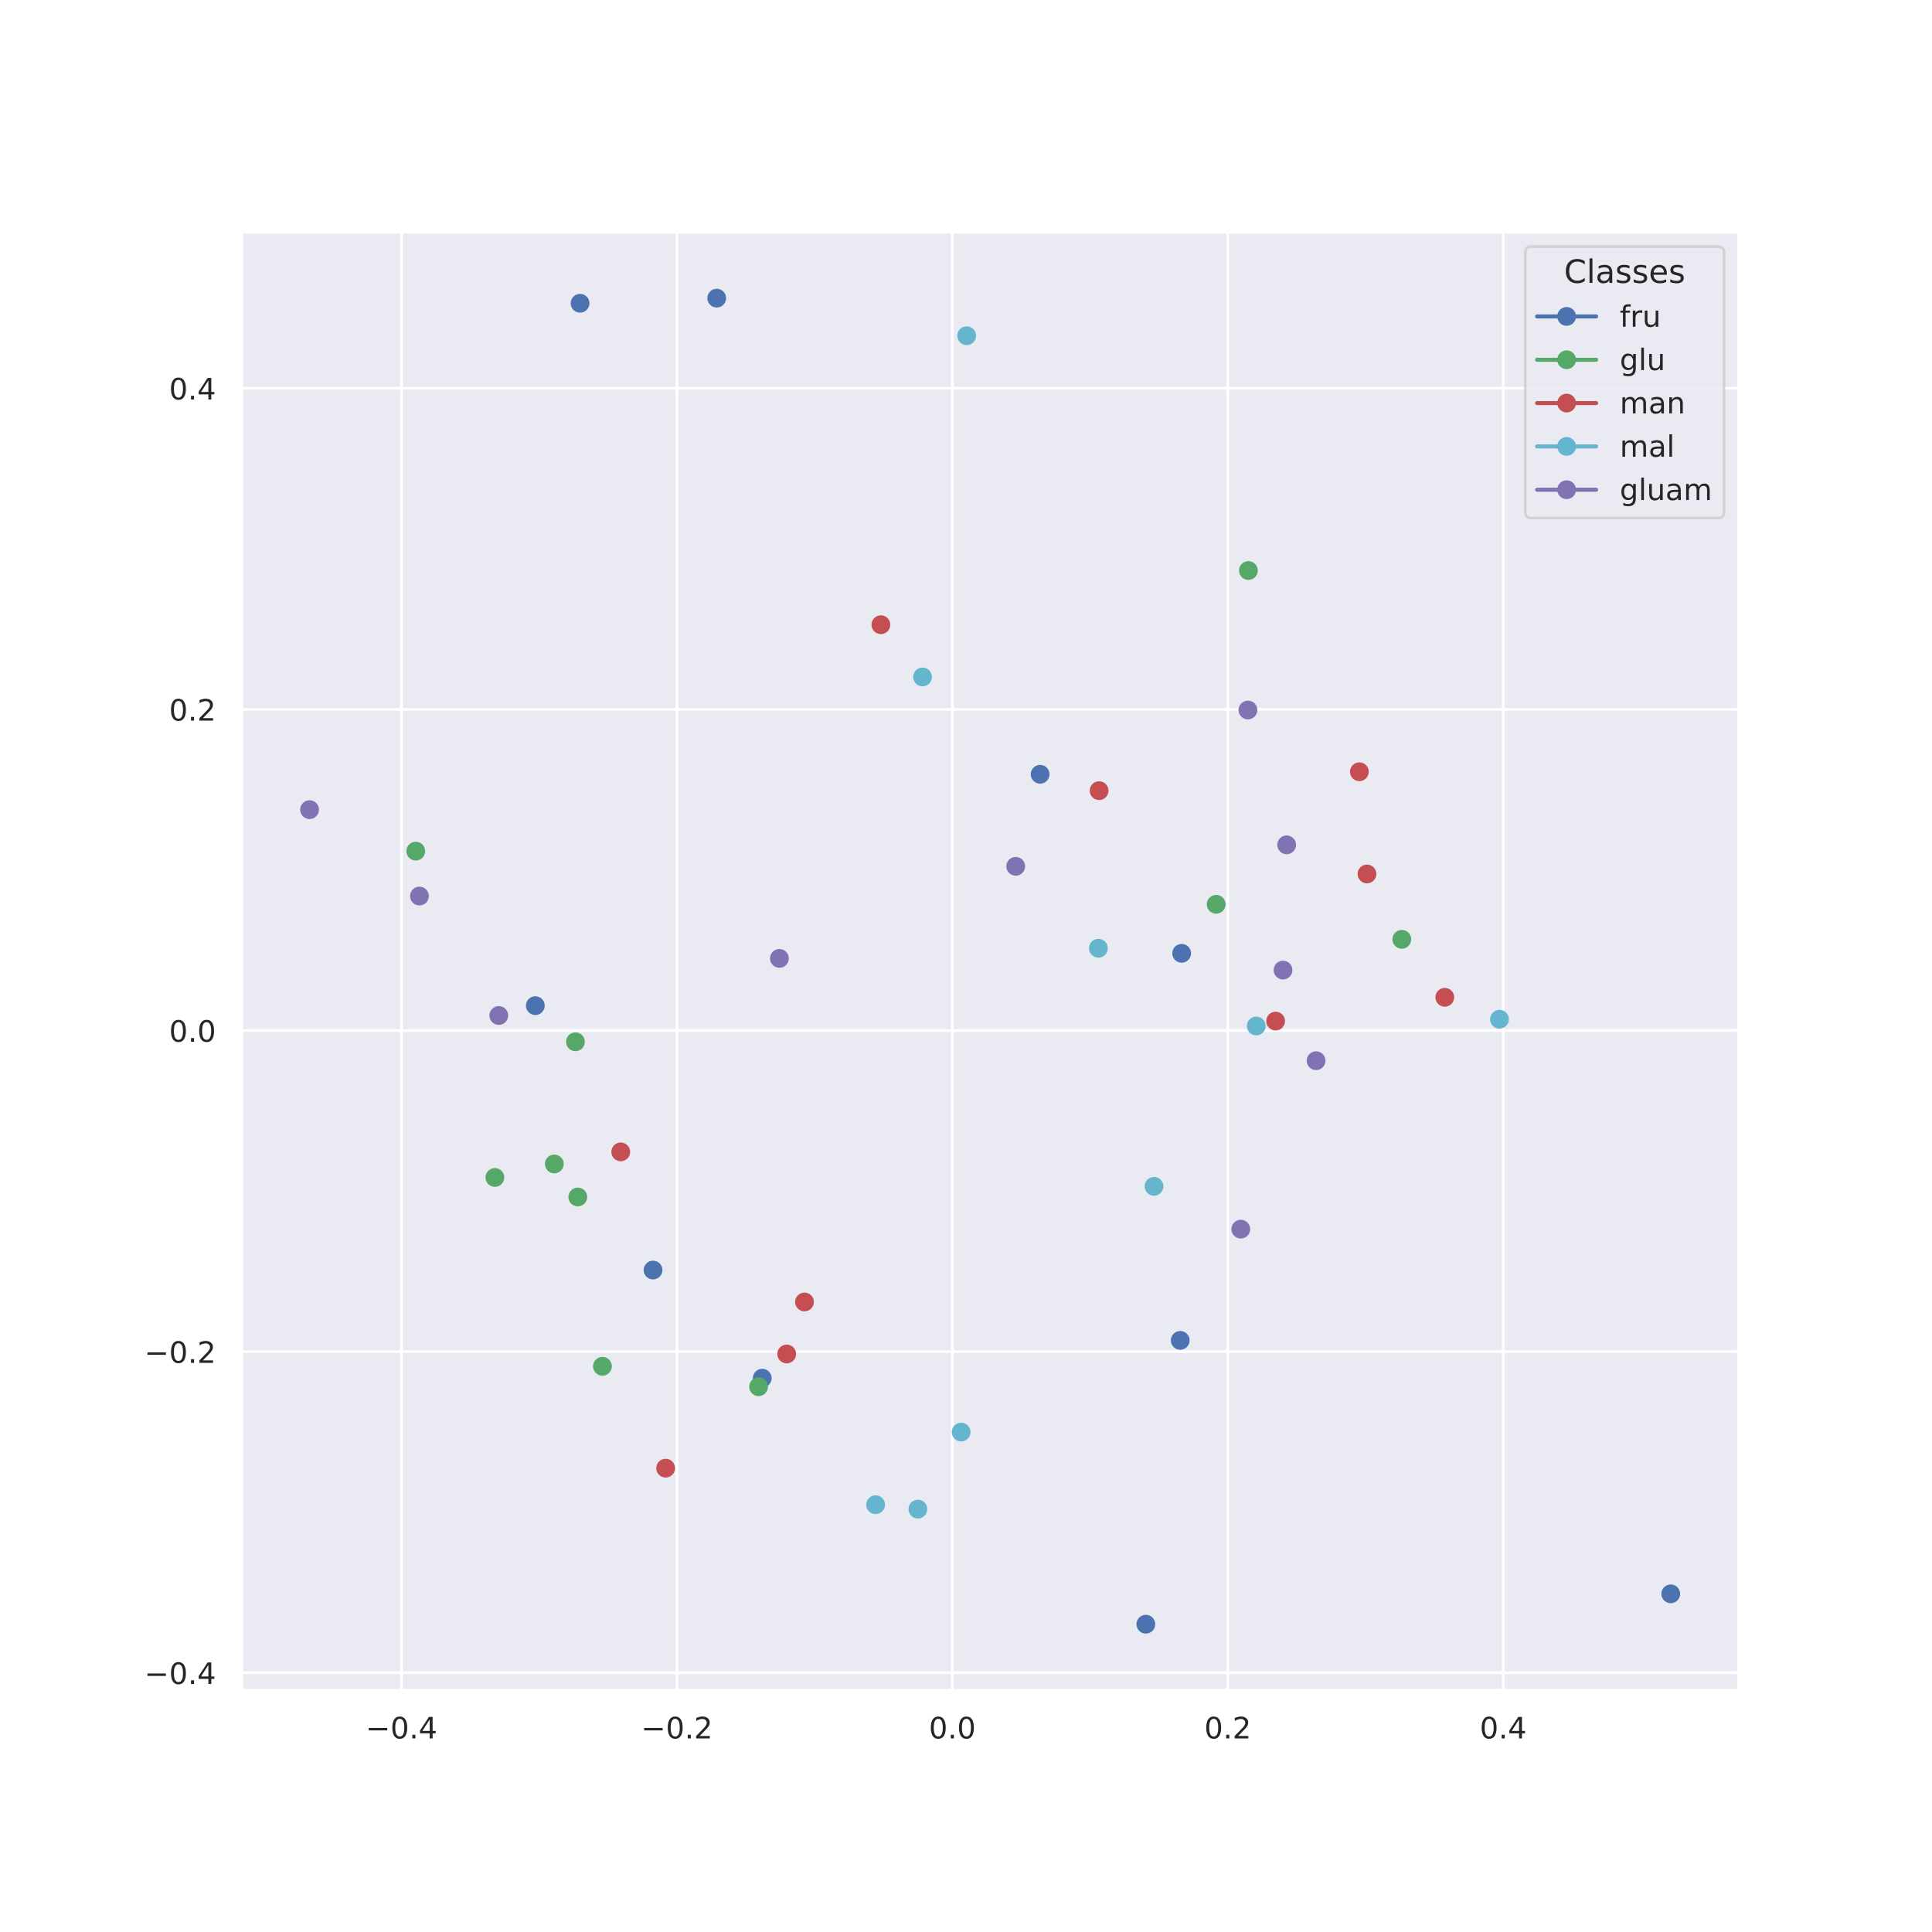 <?xml version="1.0" encoding="utf-8" standalone="no"?>
<!DOCTYPE svg PUBLIC "-//W3C//DTD SVG 1.1//EN"
  "http://www.w3.org/Graphics/SVG/1.1/DTD/svg11.dtd">
<!-- Created with matplotlib (https://matplotlib.org/) -->
<svg height="720pt" version="1.1" viewBox="0 0 720 720" width="720pt" xmlns="http://www.w3.org/2000/svg" xmlns:xlink="http://www.w3.org/1999/xlink">
 <defs>
  <style type="text/css">
*{stroke-linecap:butt;stroke-linejoin:round;}
  </style>
 </defs>
 <g id="figure_1">
  <g id="patch_1">
   <path d="M 0 720 
L 720 720 
L 720 0 
L 0 0 
z
" style="fill:#ffffff;"/>
  </g>
  <g id="axes_1">
   <g id="patch_2">
    <path d="M 90 630 
L 648 630 
L 648 86.4 
L 90 86.4 
z
" style="fill:#eaeaf2;"/>
   </g>
   <g id="matplotlib.axis_1">
    <g id="xtick_1">
     <g id="line2d_1">
      <path clip-path="url(#p90e0df2273)" d="M 149.627 630 
L 149.627 86.4 
" style="fill:none;stroke:#ffffff;stroke-linecap:round;"/>
     </g>
     <g id="text_1">
      <!-- −0.4 -->
      <defs>
       <path d="M 10.594 35.5 
L 73.188 35.5 
L 73.188 27.203 
L 10.594 27.203 
z
" id="DejaVuSans-8722"/>
       <path d="M 31.781 66.406 
Q 24.172 66.406 20.328 58.906 
Q 16.5 51.422 16.5 36.375 
Q 16.5 21.391 20.328 13.891 
Q 24.172 6.391 31.781 6.391 
Q 39.453 6.391 43.281 13.891 
Q 47.125 21.391 47.125 36.375 
Q 47.125 51.422 43.281 58.906 
Q 39.453 66.406 31.781 66.406 
z
M 31.781 74.219 
Q 44.047 74.219 50.516 64.516 
Q 56.984 54.828 56.984 36.375 
Q 56.984 17.969 50.516 8.266 
Q 44.047 -1.422 31.781 -1.422 
Q 19.531 -1.422 13.062 8.266 
Q 6.594 17.969 6.594 36.375 
Q 6.594 54.828 13.062 64.516 
Q 19.531 74.219 31.781 74.219 
z
" id="DejaVuSans-48"/>
       <path d="M 10.688 12.406 
L 21 12.406 
L 21 0 
L 10.688 0 
z
" id="DejaVuSans-46"/>
       <path d="M 37.797 64.312 
L 12.891 25.391 
L 37.797 25.391 
z
M 35.203 72.906 
L 47.609 72.906 
L 47.609 25.391 
L 58.016 25.391 
L 58.016 17.188 
L 47.609 17.188 
L 47.609 0 
L 37.797 0 
L 37.797 17.188 
L 4.891 17.188 
L 4.891 26.703 
z
" id="DejaVuSans-52"/>
      </defs>
      <g style="fill:#262626;" transform="translate(136.271 647.858)scale(0.11 -0.11)">
       <use xlink:href="#DejaVuSans-8722"/>
       <use x="83.789" xlink:href="#DejaVuSans-48"/>
       <use x="147.412" xlink:href="#DejaVuSans-46"/>
       <use x="179.199" xlink:href="#DejaVuSans-52"/>
      </g>
     </g>
    </g>
    <g id="xtick_2">
     <g id="line2d_2">
      <path clip-path="url(#p90e0df2273)" d="M 252.271 630 
L 252.271 86.4 
" style="fill:none;stroke:#ffffff;stroke-linecap:round;"/>
     </g>
     <g id="text_2">
      <!-- −0.2 -->
      <defs>
       <path d="M 19.188 8.297 
L 53.609 8.297 
L 53.609 0 
L 7.328 0 
L 7.328 8.297 
Q 12.938 14.109 22.625 23.891 
Q 32.328 33.688 34.812 36.531 
Q 39.547 41.844 41.422 45.531 
Q 43.312 49.219 43.312 52.781 
Q 43.312 58.594 39.234 62.25 
Q 35.156 65.922 28.609 65.922 
Q 23.969 65.922 18.812 64.312 
Q 13.672 62.703 7.812 59.422 
L 7.812 69.391 
Q 13.766 71.781 18.938 73 
Q 24.125 74.219 28.422 74.219 
Q 39.75 74.219 46.484 68.547 
Q 53.219 62.891 53.219 53.422 
Q 53.219 48.922 51.531 44.891 
Q 49.859 40.875 45.406 35.406 
Q 44.188 33.984 37.641 27.219 
Q 31.109 20.453 19.188 8.297 
z
" id="DejaVuSans-50"/>
      </defs>
      <g style="fill:#262626;" transform="translate(238.915 647.858)scale(0.11 -0.11)">
       <use xlink:href="#DejaVuSans-8722"/>
       <use x="83.789" xlink:href="#DejaVuSans-48"/>
       <use x="147.412" xlink:href="#DejaVuSans-46"/>
       <use x="179.199" xlink:href="#DejaVuSans-50"/>
      </g>
     </g>
    </g>
    <g id="xtick_3">
     <g id="line2d_3">
      <path clip-path="url(#p90e0df2273)" d="M 354.915 630 
L 354.915 86.4 
" style="fill:none;stroke:#ffffff;stroke-linecap:round;"/>
     </g>
     <g id="text_3">
      <!-- 0.0 -->
      <g style="fill:#262626;" transform="translate(346.169 647.858)scale(0.11 -0.11)">
       <use xlink:href="#DejaVuSans-48"/>
       <use x="63.623" xlink:href="#DejaVuSans-46"/>
       <use x="95.41" xlink:href="#DejaVuSans-48"/>
      </g>
     </g>
    </g>
    <g id="xtick_4">
     <g id="line2d_4">
      <path clip-path="url(#p90e0df2273)" d="M 457.559 630 
L 457.559 86.4 
" style="fill:none;stroke:#ffffff;stroke-linecap:round;"/>
     </g>
     <g id="text_4">
      <!-- 0.2 -->
      <g style="fill:#262626;" transform="translate(448.813 647.858)scale(0.11 -0.11)">
       <use xlink:href="#DejaVuSans-48"/>
       <use x="63.623" xlink:href="#DejaVuSans-46"/>
       <use x="95.41" xlink:href="#DejaVuSans-50"/>
      </g>
     </g>
    </g>
    <g id="xtick_5">
     <g id="line2d_5">
      <path clip-path="url(#p90e0df2273)" d="M 560.204 630 
L 560.204 86.4 
" style="fill:none;stroke:#ffffff;stroke-linecap:round;"/>
     </g>
     <g id="text_5">
      <!-- 0.4 -->
      <g style="fill:#262626;" transform="translate(551.457 647.858)scale(0.11 -0.11)">
       <use xlink:href="#DejaVuSans-48"/>
       <use x="63.623" xlink:href="#DejaVuSans-46"/>
       <use x="95.41" xlink:href="#DejaVuSans-52"/>
      </g>
     </g>
    </g>
   </g>
   <g id="matplotlib.axis_2">
    <g id="ytick_1">
     <g id="line2d_6">
      <path clip-path="url(#p90e0df2273)" d="M 90 623.382 
L 648 623.382 
" style="fill:none;stroke:#ffffff;stroke-linecap:round;"/>
     </g>
     <g id="text_6">
      <!-- −0.4 -->
      <g style="fill:#262626;" transform="translate(53.789 627.561)scale(0.11 -0.11)">
       <use xlink:href="#DejaVuSans-8722"/>
       <use x="83.789" xlink:href="#DejaVuSans-48"/>
       <use x="147.412" xlink:href="#DejaVuSans-46"/>
       <use x="179.199" xlink:href="#DejaVuSans-52"/>
      </g>
     </g>
    </g>
    <g id="ytick_2">
     <g id="line2d_7">
      <path clip-path="url(#p90e0df2273)" d="M 90 503.71 
L 648 503.71 
" style="fill:none;stroke:#ffffff;stroke-linecap:round;"/>
     </g>
     <g id="text_7">
      <!-- −0.2 -->
      <g style="fill:#262626;" transform="translate(53.789 507.889)scale(0.11 -0.11)">
       <use xlink:href="#DejaVuSans-8722"/>
       <use x="83.789" xlink:href="#DejaVuSans-48"/>
       <use x="147.412" xlink:href="#DejaVuSans-46"/>
       <use x="179.199" xlink:href="#DejaVuSans-50"/>
      </g>
     </g>
    </g>
    <g id="ytick_3">
     <g id="line2d_8">
      <path clip-path="url(#p90e0df2273)" d="M 90 384.037 
L 648 384.037 
" style="fill:none;stroke:#ffffff;stroke-linecap:round;"/>
     </g>
     <g id="text_8">
      <!-- 0.0 -->
      <g style="fill:#262626;" transform="translate(63.007 388.216)scale(0.11 -0.11)">
       <use xlink:href="#DejaVuSans-48"/>
       <use x="63.623" xlink:href="#DejaVuSans-46"/>
       <use x="95.41" xlink:href="#DejaVuSans-48"/>
      </g>
     </g>
    </g>
    <g id="ytick_4">
     <g id="line2d_9">
      <path clip-path="url(#p90e0df2273)" d="M 90 264.365 
L 648 264.365 
" style="fill:none;stroke:#ffffff;stroke-linecap:round;"/>
     </g>
     <g id="text_9">
      <!-- 0.2 -->
      <g style="fill:#262626;" transform="translate(63.007 268.544)scale(0.11 -0.11)">
       <use xlink:href="#DejaVuSans-48"/>
       <use x="63.623" xlink:href="#DejaVuSans-46"/>
       <use x="95.41" xlink:href="#DejaVuSans-50"/>
      </g>
     </g>
    </g>
    <g id="ytick_5">
     <g id="line2d_10">
      <path clip-path="url(#p90e0df2273)" d="M 90 144.692 
L 648 144.692 
" style="fill:none;stroke:#ffffff;stroke-linecap:round;"/>
     </g>
     <g id="text_10">
      <!-- 0.4 -->
      <g style="fill:#262626;" transform="translate(63.007 148.871)scale(0.11 -0.11)">
       <use xlink:href="#DejaVuSans-48"/>
       <use x="63.623" xlink:href="#DejaVuSans-46"/>
       <use x="95.41" xlink:href="#DejaVuSans-52"/>
      </g>
     </g>
    </g>
   </g>
   <g id="PathCollection_1">
    <defs>
     <path d="M 0 3 
C 0.796 3 1.559 2.684 2.121 2.121 
C 2.684 1.559 3 0.796 3 0 
C 3 -0.796 2.684 -1.559 2.121 -2.121 
C 1.559 -2.684 0.796 -3 0 -3 
C -0.796 -3 -1.559 -2.684 -2.121 -2.121 
C -2.684 -1.559 -3 -0.796 -3 0 
C -3 0.796 -2.684 1.559 -2.121 2.121 
C -1.559 2.684 -0.796 3 0 3 
z
" id="md1d4bdf95a" style="stroke:#4c72b0;"/>
    </defs>
    <g clip-path="url(#p90e0df2273)">
     <use style="fill:#4c72b0;stroke:#4c72b0;" x="387.628" xlink:href="#md1d4bdf95a" y="288.55"/>
    </g>
   </g>
   <g id="PathCollection_2">
    <defs>
     <path d="M 0 3 
C 0.796 3 1.559 2.684 2.121 2.121 
C 2.684 1.559 3 0.796 3 0 
C 3 -0.796 2.684 -1.559 2.121 -2.121 
C 1.559 -2.684 0.796 -3 0 -3 
C -0.796 -3 -1.559 -2.684 -2.121 -2.121 
C -2.684 -1.559 -3 -0.796 -3 0 
C -3 0.796 -2.684 1.559 -2.121 2.121 
C -1.559 2.684 -0.796 3 0 3 
z
" id="mebd0ecd1f2" style="stroke:#55a868;"/>
    </defs>
    <g clip-path="url(#p90e0df2273)">
     <use style="fill:#55a868;stroke:#55a868;" x="453.23" xlink:href="#mebd0ecd1f2" y="337.004"/>
    </g>
   </g>
   <g id="PathCollection_3">
    <defs>
     <path d="M 0 3 
C 0.796 3 1.559 2.684 2.121 2.121 
C 2.684 1.559 3 0.796 3 0 
C 3 -0.796 2.684 -1.559 2.121 -2.121 
C 1.559 -2.684 0.796 -3 0 -3 
C -0.796 -3 -1.559 -2.684 -2.121 -2.121 
C -2.684 -1.559 -3 -0.796 -3 0 
C -3 0.796 -2.684 1.559 -2.121 2.121 
C -1.559 2.684 -0.796 3 0 3 
z
" id="mc5e3818622" style="stroke:#64b5cd;"/>
    </defs>
    <g clip-path="url(#p90e0df2273)">
     <use style="fill:#64b5cd;stroke:#64b5cd;" x="468.168" xlink:href="#mc5e3818622" y="382.354"/>
    </g>
   </g>
   <g id="PathCollection_4">
    <defs>
     <path d="M 0 3 
C 0.796 3 1.559 2.684 2.121 2.121 
C 2.684 1.559 3 0.796 3 0 
C 3 -0.796 2.684 -1.559 2.121 -2.121 
C 1.559 -2.684 0.796 -3 0 -3 
C -0.796 -3 -1.559 -2.684 -2.121 -2.121 
C -2.684 -1.559 -3 -0.796 -3 0 
C -3 0.796 -2.684 1.559 -2.121 2.121 
C -1.559 2.684 -0.796 3 0 3 
z
" id="me5662949df" style="stroke:#c44e52;"/>
    </defs>
    <g clip-path="url(#p90e0df2273)">
     <use style="fill:#c44e52;stroke:#c44e52;" x="409.605" xlink:href="#me5662949df" y="294.664"/>
    </g>
   </g>
   <g id="PathCollection_5">
    <g clip-path="url(#p90e0df2273)">
     <use style="fill:#c44e52;stroke:#c44e52;" x="506.596" xlink:href="#me5662949df" y="287.613"/>
    </g>
   </g>
   <g id="PathCollection_6">
    <g clip-path="url(#p90e0df2273)">
     <use style="fill:#4c72b0;stroke:#4c72b0;" x="267.103" xlink:href="#md1d4bdf95a" y="111.109"/>
    </g>
   </g>
   <g id="PathCollection_7">
    <defs>
     <path d="M 0 3 
C 0.796 3 1.559 2.684 2.121 2.121 
C 2.684 1.559 3 0.796 3 0 
C 3 -0.796 2.684 -1.559 2.121 -2.121 
C 1.559 -2.684 0.796 -3 0 -3 
C -0.796 -3 -1.559 -2.684 -2.121 -2.121 
C -2.684 -1.559 -3 -0.796 -3 0 
C -3 0.796 -2.684 1.559 -2.121 2.121 
C -1.559 2.684 -0.796 3 0 3 
z
" id="m9f363d5db4" style="stroke:#8172b3;"/>
    </defs>
    <g clip-path="url(#p90e0df2273)">
     <use style="fill:#8172b3;stroke:#8172b3;" x="290.462" xlink:href="#m9f363d5db4" y="357.166"/>
    </g>
   </g>
   <g id="PathCollection_8">
    <g clip-path="url(#p90e0df2273)">
     <use style="fill:#c44e52;stroke:#c44e52;" x="328.28" xlink:href="#me5662949df" y="232.817"/>
    </g>
   </g>
   <g id="PathCollection_9">
    <g clip-path="url(#p90e0df2273)">
     <use style="fill:#c44e52;stroke:#c44e52;" x="538.43" xlink:href="#me5662949df" y="371.667"/>
    </g>
   </g>
   <g id="PathCollection_10">
    <g clip-path="url(#p90e0df2273)">
     <use style="fill:#8172b3;stroke:#8172b3;" x="156.314" xlink:href="#m9f363d5db4" y="333.931"/>
    </g>
   </g>
   <g id="PathCollection_11">
    <g clip-path="url(#p90e0df2273)">
     <use style="fill:#4c72b0;stroke:#4c72b0;" x="427.024" xlink:href="#md1d4bdf95a" y="605.291"/>
    </g>
   </g>
   <g id="PathCollection_12">
    <g clip-path="url(#p90e0df2273)">
     <use style="fill:#8172b3;stroke:#8172b3;" x="115.364" xlink:href="#m9f363d5db4" y="301.74"/>
    </g>
   </g>
   <g id="PathCollection_13">
    <g clip-path="url(#p90e0df2273)">
     <use style="fill:#55a868;stroke:#55a868;" x="215.329" xlink:href="#mebd0ecd1f2" y="446.077"/>
    </g>
   </g>
   <g id="PathCollection_14">
    <g clip-path="url(#p90e0df2273)">
     <use style="fill:#64b5cd;stroke:#64b5cd;" x="430.072" xlink:href="#mc5e3818622" y="442.111"/>
    </g>
   </g>
   <g id="PathCollection_15">
    <g clip-path="url(#p90e0df2273)">
     <use style="fill:#4c72b0;stroke:#4c72b0;" x="439.84" xlink:href="#md1d4bdf95a" y="499.521"/>
    </g>
   </g>
   <g id="PathCollection_16">
    <g clip-path="url(#p90e0df2273)">
     <use style="fill:#64b5cd;stroke:#64b5cd;" x="358.197" xlink:href="#mc5e3818622" y="533.698"/>
    </g>
   </g>
   <g id="PathCollection_17">
    <g clip-path="url(#p90e0df2273)">
     <use style="fill:#55a868;stroke:#55a868;" x="184.428" xlink:href="#mebd0ecd1f2" y="438.806"/>
    </g>
   </g>
   <g id="PathCollection_18">
    <g clip-path="url(#p90e0df2273)">
     <use style="fill:#4c72b0;stroke:#4c72b0;" x="243.372" xlink:href="#md1d4bdf95a" y="473.308"/>
    </g>
   </g>
   <g id="PathCollection_19">
    <g clip-path="url(#p90e0df2273)">
     <use style="fill:#c44e52;stroke:#c44e52;" x="509.432" xlink:href="#me5662949df" y="325.697"/>
    </g>
   </g>
   <g id="PathCollection_20">
    <g clip-path="url(#p90e0df2273)">
     <use style="fill:#8172b3;stroke:#8172b3;" x="478.142" xlink:href="#m9f363d5db4" y="361.523"/>
    </g>
   </g>
   <g id="PathCollection_21">
    <g clip-path="url(#p90e0df2273)">
     <use style="fill:#c44e52;stroke:#c44e52;" x="299.812" xlink:href="#me5662949df" y="485.21"/>
    </g>
   </g>
   <g id="PathCollection_22">
    <g clip-path="url(#p90e0df2273)">
     <use style="fill:#8172b3;stroke:#8172b3;" x="185.885" xlink:href="#m9f363d5db4" y="378.451"/>
    </g>
   </g>
   <g id="PathCollection_23">
    <g clip-path="url(#p90e0df2273)">
     <use style="fill:#4c72b0;stroke:#4c72b0;" x="284.069" xlink:href="#md1d4bdf95a" y="513.61"/>
    </g>
   </g>
   <g id="PathCollection_24">
    <g clip-path="url(#p90e0df2273)">
     <use style="fill:#55a868;stroke:#55a868;" x="282.704" xlink:href="#mebd0ecd1f2" y="516.8"/>
    </g>
   </g>
   <g id="PathCollection_25">
    <g clip-path="url(#p90e0df2273)">
     <use style="fill:#55a868;stroke:#55a868;" x="214.453" xlink:href="#mebd0ecd1f2" y="388.247"/>
    </g>
   </g>
   <g id="PathCollection_26">
    <g clip-path="url(#p90e0df2273)">
     <use style="fill:#4c72b0;stroke:#4c72b0;" x="440.37" xlink:href="#md1d4bdf95a" y="355.273"/>
    </g>
   </g>
   <g id="PathCollection_27">
    <g clip-path="url(#p90e0df2273)">
     <use style="fill:#c44e52;stroke:#c44e52;" x="293.185" xlink:href="#me5662949df" y="504.586"/>
    </g>
   </g>
   <g id="PathCollection_28">
    <g clip-path="url(#p90e0df2273)">
     <use style="fill:#8172b3;stroke:#8172b3;" x="378.522" xlink:href="#m9f363d5db4" y="322.852"/>
    </g>
   </g>
   <g id="PathCollection_29">
    <g clip-path="url(#p90e0df2273)">
     <use style="fill:#64b5cd;stroke:#64b5cd;" x="360.254" xlink:href="#mc5e3818622" y="125.119"/>
    </g>
   </g>
   <g id="PathCollection_30">
    <g clip-path="url(#p90e0df2273)">
     <use style="fill:#4c72b0;stroke:#4c72b0;" x="216.171" xlink:href="#md1d4bdf95a" y="113.016"/>
    </g>
   </g>
   <g id="PathCollection_31">
    <g clip-path="url(#p90e0df2273)">
     <use style="fill:#55a868;stroke:#55a868;" x="465.247" xlink:href="#mebd0ecd1f2" y="212.619"/>
    </g>
   </g>
   <g id="PathCollection_32">
    <g clip-path="url(#p90e0df2273)">
     <use style="fill:#55a868;stroke:#55a868;" x="154.946" xlink:href="#mebd0ecd1f2" y="317.2"/>
    </g>
   </g>
   <g id="PathCollection_33">
    <g clip-path="url(#p90e0df2273)">
     <use style="fill:#8172b3;stroke:#8172b3;" x="490.467" xlink:href="#m9f363d5db4" y="395.286"/>
    </g>
   </g>
   <g id="PathCollection_34">
    <g clip-path="url(#p90e0df2273)">
     <use style="fill:#55a868;stroke:#55a868;" x="522.42" xlink:href="#mebd0ecd1f2" y="350.062"/>
    </g>
   </g>
   <g id="PathCollection_35">
    <g clip-path="url(#p90e0df2273)">
     <use style="fill:#8172b3;stroke:#8172b3;" x="479.504" xlink:href="#m9f363d5db4" y="314.848"/>
    </g>
   </g>
   <g id="PathCollection_36">
    <g clip-path="url(#p90e0df2273)">
     <use style="fill:#55a868;stroke:#55a868;" x="224.509" xlink:href="#mebd0ecd1f2" y="509.178"/>
    </g>
   </g>
   <g id="PathCollection_37">
    <g clip-path="url(#p90e0df2273)">
     <use style="fill:#55a868;stroke:#55a868;" x="206.581" xlink:href="#mebd0ecd1f2" y="433.774"/>
    </g>
   </g>
   <g id="PathCollection_38">
    <g clip-path="url(#p90e0df2273)">
     <use style="fill:#64b5cd;stroke:#64b5cd;" x="409.339" xlink:href="#mc5e3818622" y="353.383"/>
    </g>
   </g>
   <g id="PathCollection_39">
    <g clip-path="url(#p90e0df2273)">
     <use style="fill:#8172b3;stroke:#8172b3;" x="465.065" xlink:href="#m9f363d5db4" y="264.601"/>
    </g>
   </g>
   <g id="PathCollection_40">
    <g clip-path="url(#p90e0df2273)">
     <use style="fill:#8172b3;stroke:#8172b3;" x="462.406" xlink:href="#m9f363d5db4" y="458.064"/>
    </g>
   </g>
   <g id="PathCollection_41">
    <g clip-path="url(#p90e0df2273)">
     <use style="fill:#c44e52;stroke:#c44e52;" x="475.384" xlink:href="#me5662949df" y="380.531"/>
    </g>
   </g>
   <g id="PathCollection_42">
    <g clip-path="url(#p90e0df2273)">
     <use style="fill:#4c72b0;stroke:#4c72b0;" x="622.636" xlink:href="#md1d4bdf95a" y="593.974"/>
    </g>
   </g>
   <g id="PathCollection_43">
    <g clip-path="url(#p90e0df2273)">
     <use style="fill:#64b5cd;stroke:#64b5cd;" x="558.82" xlink:href="#mc5e3818622" y="379.843"/>
    </g>
   </g>
   <g id="PathCollection_44">
    <g clip-path="url(#p90e0df2273)">
     <use style="fill:#4c72b0;stroke:#4c72b0;" x="199.499" xlink:href="#md1d4bdf95a" y="374.779"/>
    </g>
   </g>
   <g id="PathCollection_45">
    <g clip-path="url(#p90e0df2273)">
     <use style="fill:#64b5cd;stroke:#64b5cd;" x="326.314" xlink:href="#mc5e3818622" y="560.765"/>
    </g>
   </g>
   <g id="PathCollection_46">
    <g clip-path="url(#p90e0df2273)">
     <use style="fill:#c44e52;stroke:#c44e52;" x="248.068" xlink:href="#me5662949df" y="547.144"/>
    </g>
   </g>
   <g id="PathCollection_47">
    <g clip-path="url(#p90e0df2273)">
     <use style="fill:#c44e52;stroke:#c44e52;" x="231.329" xlink:href="#me5662949df" y="429.268"/>
    </g>
   </g>
   <g id="PathCollection_48">
    <g clip-path="url(#p90e0df2273)">
     <use style="fill:#64b5cd;stroke:#64b5cd;" x="343.803" xlink:href="#mc5e3818622" y="252.279"/>
    </g>
   </g>
   <g id="PathCollection_49">
    <g clip-path="url(#p90e0df2273)">
     <use style="fill:#64b5cd;stroke:#64b5cd;" x="342.071" xlink:href="#mc5e3818622" y="562.405"/>
    </g>
   </g>
   <g id="patch_3">
    <path d="M 90 630 
L 90 86.4 
" style="fill:none;stroke:#ffffff;stroke-linecap:square;stroke-linejoin:miter;stroke-width:1.25;"/>
   </g>
   <g id="patch_4">
    <path d="M 648 630 
L 648 86.4 
" style="fill:none;stroke:#ffffff;stroke-linecap:square;stroke-linejoin:miter;stroke-width:1.25;"/>
   </g>
   <g id="patch_5">
    <path d="M 90 630 
L 648 630 
" style="fill:none;stroke:#ffffff;stroke-linecap:square;stroke-linejoin:miter;stroke-width:1.25;"/>
   </g>
   <g id="patch_6">
    <path d="M 90 86.4 
L 648 86.4 
" style="fill:none;stroke:#ffffff;stroke-linecap:square;stroke-linejoin:miter;stroke-width:1.25;"/>
   </g>
   <g id="legend_1">
    <g id="patch_7">
     <path d="M 570.634 193.043 
L 640.3 193.043 
Q 642.5 193.043 642.5 190.843 
L 642.5 94.1 
Q 642.5 91.9 640.3 91.9 
L 570.634 91.9 
Q 568.434 91.9 568.434 94.1 
L 568.434 190.843 
Q 568.434 193.043 570.634 193.043 
z
" style="fill:#eaeaf2;opacity:0.8;stroke:#cccccc;stroke-linejoin:miter;"/>
    </g>
    <g id="text_11">
     <!-- Classes -->
     <defs>
      <path d="M 64.406 67.281 
L 64.406 56.891 
Q 59.422 61.531 53.781 63.812 
Q 48.141 66.109 41.797 66.109 
Q 29.297 66.109 22.656 58.469 
Q 16.016 50.828 16.016 36.375 
Q 16.016 21.969 22.656 14.328 
Q 29.297 6.688 41.797 6.688 
Q 48.141 6.688 53.781 8.984 
Q 59.422 11.281 64.406 15.922 
L 64.406 5.609 
Q 59.234 2.094 53.438 0.328 
Q 47.656 -1.422 41.219 -1.422 
Q 24.656 -1.422 15.125 8.703 
Q 5.609 18.844 5.609 36.375 
Q 5.609 53.953 15.125 64.078 
Q 24.656 74.219 41.219 74.219 
Q 47.75 74.219 53.531 72.484 
Q 59.328 70.75 64.406 67.281 
z
" id="DejaVuSans-67"/>
      <path d="M 9.422 75.984 
L 18.406 75.984 
L 18.406 0 
L 9.422 0 
z
" id="DejaVuSans-108"/>
      <path d="M 34.281 27.484 
Q 23.391 27.484 19.188 25 
Q 14.984 22.516 14.984 16.5 
Q 14.984 11.719 18.141 8.906 
Q 21.297 6.109 26.703 6.109 
Q 34.188 6.109 38.703 11.406 
Q 43.219 16.703 43.219 25.484 
L 43.219 27.484 
z
M 52.203 31.203 
L 52.203 0 
L 43.219 0 
L 43.219 8.297 
Q 40.141 3.328 35.547 0.953 
Q 30.953 -1.422 24.312 -1.422 
Q 15.922 -1.422 10.953 3.297 
Q 6 8.016 6 15.922 
Q 6 25.141 12.172 29.828 
Q 18.359 34.516 30.609 34.516 
L 43.219 34.516 
L 43.219 35.406 
Q 43.219 41.609 39.141 45 
Q 35.062 48.391 27.688 48.391 
Q 23 48.391 18.547 47.266 
Q 14.109 46.141 10.016 43.891 
L 10.016 52.203 
Q 14.938 54.109 19.578 55.047 
Q 24.219 56 28.609 56 
Q 40.484 56 46.344 49.844 
Q 52.203 43.703 52.203 31.203 
z
" id="DejaVuSans-97"/>
      <path d="M 44.281 53.078 
L 44.281 44.578 
Q 40.484 46.531 36.375 47.5 
Q 32.281 48.484 27.875 48.484 
Q 21.188 48.484 17.844 46.438 
Q 14.5 44.391 14.5 40.281 
Q 14.5 37.156 16.891 35.375 
Q 19.281 33.594 26.516 31.984 
L 29.594 31.297 
Q 39.156 29.25 43.188 25.516 
Q 47.219 21.781 47.219 15.094 
Q 47.219 7.469 41.188 3.016 
Q 35.156 -1.422 24.609 -1.422 
Q 20.219 -1.422 15.453 -0.562 
Q 10.688 0.297 5.422 2 
L 5.422 11.281 
Q 10.406 8.688 15.234 7.391 
Q 20.062 6.109 24.812 6.109 
Q 31.156 6.109 34.562 8.281 
Q 37.984 10.453 37.984 14.406 
Q 37.984 18.062 35.516 20.016 
Q 33.062 21.969 24.703 23.781 
L 21.578 24.516 
Q 13.234 26.266 9.516 29.906 
Q 5.812 33.547 5.812 39.891 
Q 5.812 47.609 11.281 51.797 
Q 16.75 56 26.812 56 
Q 31.781 56 36.172 55.266 
Q 40.578 54.547 44.281 53.078 
z
" id="DejaVuSans-115"/>
      <path d="M 56.203 29.594 
L 56.203 25.203 
L 14.891 25.203 
Q 15.484 15.922 20.484 11.062 
Q 25.484 6.203 34.422 6.203 
Q 39.594 6.203 44.453 7.469 
Q 49.312 8.734 54.109 11.281 
L 54.109 2.781 
Q 49.266 0.734 44.188 -0.344 
Q 39.109 -1.422 33.891 -1.422 
Q 20.797 -1.422 13.156 6.188 
Q 5.516 13.812 5.516 26.812 
Q 5.516 40.234 12.766 48.109 
Q 20.016 56 32.328 56 
Q 43.359 56 49.781 48.891 
Q 56.203 41.797 56.203 29.594 
z
M 47.219 32.234 
Q 47.125 39.594 43.094 43.984 
Q 39.062 48.391 32.422 48.391 
Q 24.906 48.391 20.391 44.141 
Q 15.875 39.891 15.188 32.172 
z
" id="DejaVuSans-101"/>
     </defs>
     <g style="fill:#262626;" transform="translate(582.865 105.418)scale(0.12 -0.12)">
      <use xlink:href="#DejaVuSans-67"/>
      <use x="69.824" xlink:href="#DejaVuSans-108"/>
      <use x="97.607" xlink:href="#DejaVuSans-97"/>
      <use x="158.887" xlink:href="#DejaVuSans-115"/>
      <use x="210.986" xlink:href="#DejaVuSans-115"/>
      <use x="263.086" xlink:href="#DejaVuSans-101"/>
      <use x="324.609" xlink:href="#DejaVuSans-115"/>
     </g>
    </g>
    <g id="line2d_11">
     <path d="M 572.834 117.922 
L 594.834 117.922 
" style="fill:none;stroke:#4c72b0;stroke-linecap:round;stroke-width:1.5;"/>
    </g>
    <g id="line2d_12">
     <g>
      <use style="fill:#4c72b0;stroke:#4c72b0;" x="583.834" xlink:href="#md1d4bdf95a" y="117.922"/>
     </g>
    </g>
    <g id="text_12">
     <!-- fru -->
     <defs>
      <path d="M 37.109 75.984 
L 37.109 68.5 
L 28.516 68.5 
Q 23.688 68.5 21.797 66.547 
Q 19.922 64.594 19.922 59.516 
L 19.922 54.688 
L 34.719 54.688 
L 34.719 47.703 
L 19.922 47.703 
L 19.922 0 
L 10.891 0 
L 10.891 47.703 
L 2.297 47.703 
L 2.297 54.688 
L 10.891 54.688 
L 10.891 58.5 
Q 10.891 67.625 15.141 71.797 
Q 19.391 75.984 28.609 75.984 
z
" id="DejaVuSans-102"/>
      <path d="M 41.109 46.297 
Q 39.594 47.172 37.812 47.578 
Q 36.031 48 33.891 48 
Q 26.266 48 22.188 43.047 
Q 18.109 38.094 18.109 28.812 
L 18.109 0 
L 9.078 0 
L 9.078 54.688 
L 18.109 54.688 
L 18.109 46.188 
Q 20.953 51.172 25.484 53.578 
Q 30.031 56 36.531 56 
Q 37.453 56 38.578 55.875 
Q 39.703 55.766 41.062 55.516 
z
" id="DejaVuSans-114"/>
      <path d="M 8.5 21.578 
L 8.5 54.688 
L 17.484 54.688 
L 17.484 21.922 
Q 17.484 14.156 20.5 10.266 
Q 23.531 6.391 29.594 6.391 
Q 36.859 6.391 41.078 11.031 
Q 45.312 15.672 45.312 23.688 
L 45.312 54.688 
L 54.297 54.688 
L 54.297 0 
L 45.312 0 
L 45.312 8.406 
Q 42.047 3.422 37.719 1 
Q 33.406 -1.422 27.688 -1.422 
Q 18.266 -1.422 13.375 4.438 
Q 8.5 10.297 8.5 21.578 
z
M 31.109 56 
z
" id="DejaVuSans-117"/>
     </defs>
     <g style="fill:#262626;" transform="translate(603.634 121.772)scale(0.11 -0.11)">
      <use xlink:href="#DejaVuSans-102"/>
      <use x="35.205" xlink:href="#DejaVuSans-114"/>
      <use x="76.318" xlink:href="#DejaVuSans-117"/>
     </g>
    </g>
    <g id="line2d_13">
     <path d="M 572.834 134.068 
L 594.834 134.068 
" style="fill:none;stroke:#55a868;stroke-linecap:round;stroke-width:1.5;"/>
    </g>
    <g id="line2d_14">
     <g>
      <use style="fill:#55a868;stroke:#55a868;" x="583.834" xlink:href="#mebd0ecd1f2" y="134.068"/>
     </g>
    </g>
    <g id="text_13">
     <!-- glu -->
     <defs>
      <path d="M 45.406 27.984 
Q 45.406 37.75 41.375 43.109 
Q 37.359 48.484 30.078 48.484 
Q 22.859 48.484 18.828 43.109 
Q 14.797 37.75 14.797 27.984 
Q 14.797 18.266 18.828 12.891 
Q 22.859 7.516 30.078 7.516 
Q 37.359 7.516 41.375 12.891 
Q 45.406 18.266 45.406 27.984 
z
M 54.391 6.781 
Q 54.391 -7.172 48.188 -13.984 
Q 42 -20.797 29.203 -20.797 
Q 24.469 -20.797 20.266 -20.094 
Q 16.062 -19.391 12.109 -17.922 
L 12.109 -9.188 
Q 16.062 -11.328 19.922 -12.344 
Q 23.781 -13.375 27.781 -13.375 
Q 36.625 -13.375 41.016 -8.766 
Q 45.406 -4.156 45.406 5.172 
L 45.406 9.625 
Q 42.625 4.781 38.281 2.391 
Q 33.938 0 27.875 0 
Q 17.828 0 11.672 7.656 
Q 5.516 15.328 5.516 27.984 
Q 5.516 40.672 11.672 48.328 
Q 17.828 56 27.875 56 
Q 33.938 56 38.281 53.609 
Q 42.625 51.219 45.406 46.391 
L 45.406 54.688 
L 54.391 54.688 
z
" id="DejaVuSans-103"/>
     </defs>
     <g style="fill:#262626;" transform="translate(603.634 137.918)scale(0.11 -0.11)">
      <use xlink:href="#DejaVuSans-103"/>
      <use x="63.477" xlink:href="#DejaVuSans-108"/>
      <use x="91.26" xlink:href="#DejaVuSans-117"/>
     </g>
    </g>
    <g id="line2d_15">
     <path d="M 572.834 150.214 
L 594.834 150.214 
" style="fill:none;stroke:#c44e52;stroke-linecap:round;stroke-width:1.5;"/>
    </g>
    <g id="line2d_16">
     <g>
      <use style="fill:#c44e52;stroke:#c44e52;" x="583.834" xlink:href="#me5662949df" y="150.214"/>
     </g>
    </g>
    <g id="text_14">
     <!-- man -->
     <defs>
      <path d="M 52 44.188 
Q 55.375 50.25 60.062 53.125 
Q 64.75 56 71.094 56 
Q 79.641 56 84.281 50.016 
Q 88.922 44.047 88.922 33.016 
L 88.922 0 
L 79.891 0 
L 79.891 32.719 
Q 79.891 40.578 77.094 44.375 
Q 74.312 48.188 68.609 48.188 
Q 61.625 48.188 57.562 43.547 
Q 53.516 38.922 53.516 30.906 
L 53.516 0 
L 44.484 0 
L 44.484 32.719 
Q 44.484 40.625 41.703 44.406 
Q 38.922 48.188 33.109 48.188 
Q 26.219 48.188 22.156 43.531 
Q 18.109 38.875 18.109 30.906 
L 18.109 0 
L 9.078 0 
L 9.078 54.688 
L 18.109 54.688 
L 18.109 46.188 
Q 21.188 51.219 25.484 53.609 
Q 29.781 56 35.688 56 
Q 41.656 56 45.828 52.969 
Q 50 49.953 52 44.188 
z
" id="DejaVuSans-109"/>
      <path d="M 54.891 33.016 
L 54.891 0 
L 45.906 0 
L 45.906 32.719 
Q 45.906 40.484 42.875 44.328 
Q 39.844 48.188 33.797 48.188 
Q 26.516 48.188 22.312 43.547 
Q 18.109 38.922 18.109 30.906 
L 18.109 0 
L 9.078 0 
L 9.078 54.688 
L 18.109 54.688 
L 18.109 46.188 
Q 21.344 51.125 25.703 53.562 
Q 30.078 56 35.797 56 
Q 45.219 56 50.047 50.172 
Q 54.891 44.344 54.891 33.016 
z
" id="DejaVuSans-110"/>
     </defs>
     <g style="fill:#262626;" transform="translate(603.634 154.064)scale(0.11 -0.11)">
      <use xlink:href="#DejaVuSans-109"/>
      <use x="97.412" xlink:href="#DejaVuSans-97"/>
      <use x="158.691" xlink:href="#DejaVuSans-110"/>
     </g>
    </g>
    <g id="line2d_17">
     <path d="M 572.834 166.36 
L 594.834 166.36 
" style="fill:none;stroke:#64b5cd;stroke-linecap:round;stroke-width:1.5;"/>
    </g>
    <g id="line2d_18">
     <g>
      <use style="fill:#64b5cd;stroke:#64b5cd;" x="583.834" xlink:href="#mc5e3818622" y="166.36"/>
     </g>
    </g>
    <g id="text_15">
     <!-- mal -->
     <g style="fill:#262626;" transform="translate(603.634 170.21)scale(0.11 -0.11)">
      <use xlink:href="#DejaVuSans-109"/>
      <use x="97.412" xlink:href="#DejaVuSans-97"/>
      <use x="158.691" xlink:href="#DejaVuSans-108"/>
     </g>
    </g>
    <g id="line2d_19">
     <path d="M 572.834 182.506 
L 594.834 182.506 
" style="fill:none;stroke:#8172b3;stroke-linecap:round;stroke-width:1.5;"/>
    </g>
    <g id="line2d_20">
     <g>
      <use style="fill:#8172b3;stroke:#8172b3;" x="583.834" xlink:href="#m9f363d5db4" y="182.506"/>
     </g>
    </g>
    <g id="text_16">
     <!-- gluam -->
     <g style="fill:#262626;" transform="translate(603.634 186.356)scale(0.11 -0.11)">
      <use xlink:href="#DejaVuSans-103"/>
      <use x="63.477" xlink:href="#DejaVuSans-108"/>
      <use x="91.26" xlink:href="#DejaVuSans-117"/>
      <use x="154.639" xlink:href="#DejaVuSans-97"/>
      <use x="215.918" xlink:href="#DejaVuSans-109"/>
     </g>
    </g>
   </g>
  </g>
 </g>
 <defs>
  <clipPath id="p90e0df2273">
   <rect height="543.6" width="558" x="90" y="86.4"/>
  </clipPath>
 </defs>
</svg>
